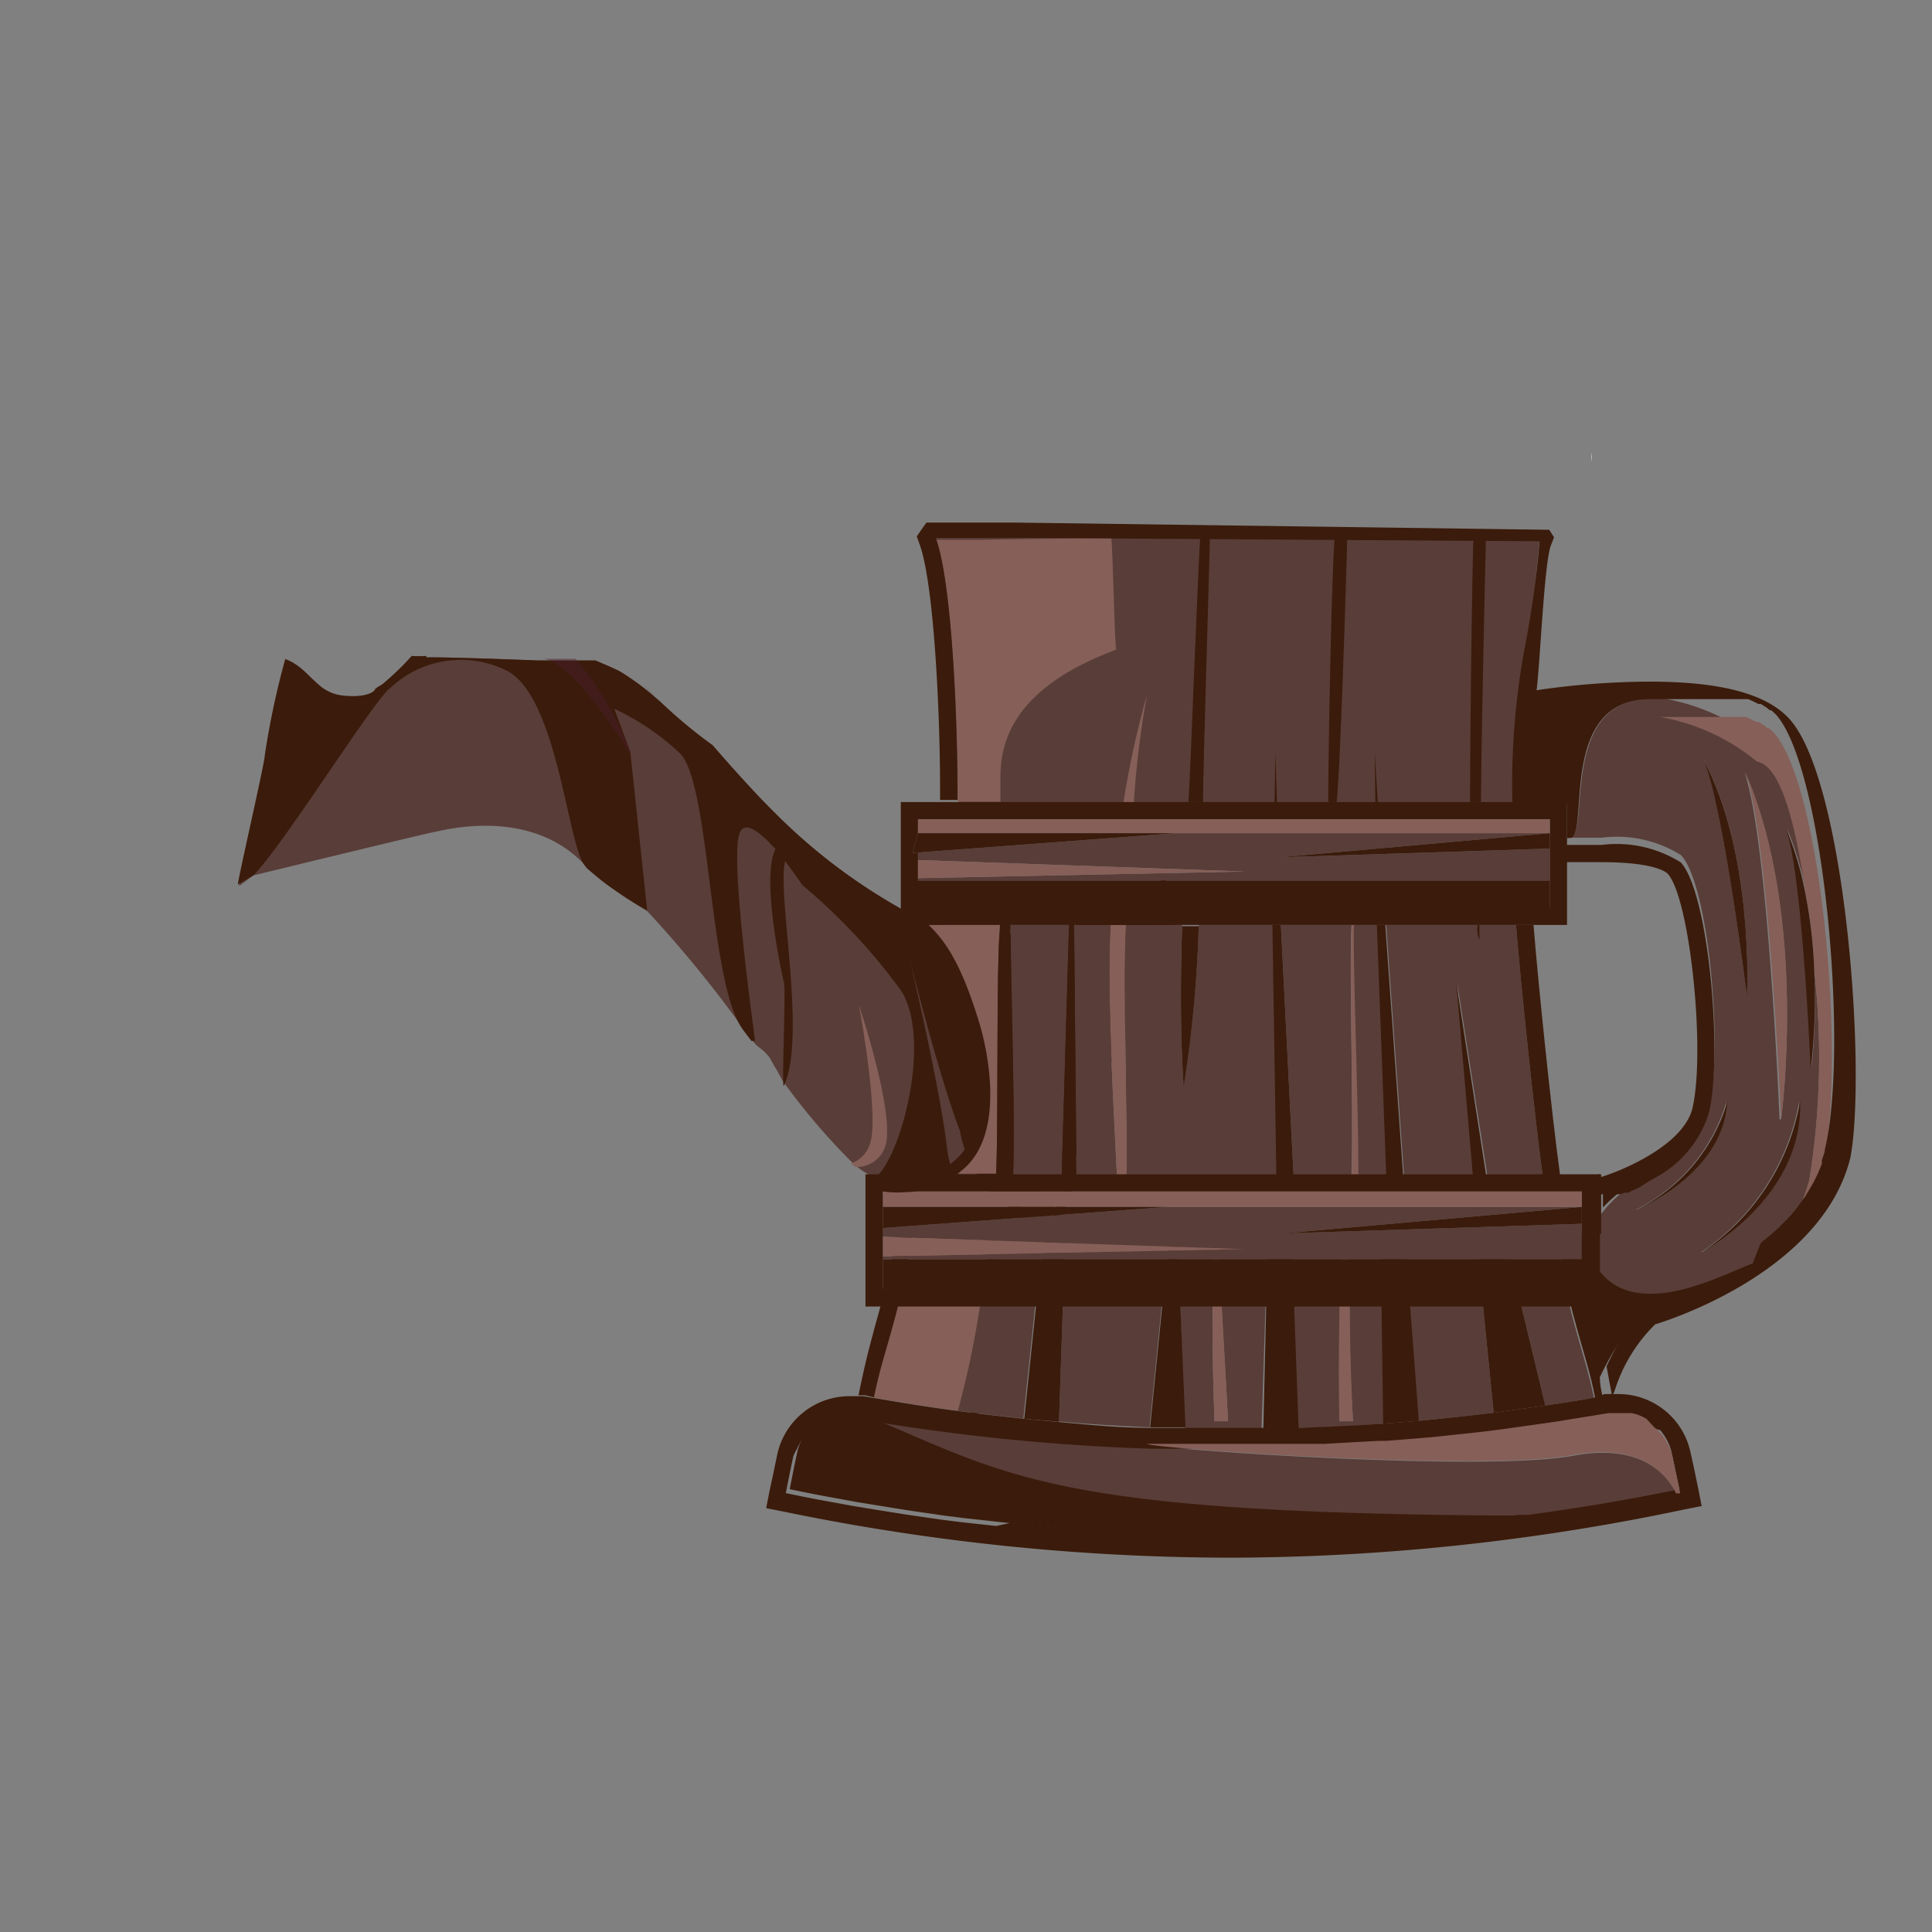 <svg xmlns="http://www.w3.org/2000/svg" viewBox="0 0 64 64"><rect x="0" y="0" width="64" height="64" fill="#808080" stroke="none"/><defs><style>.cls-1{isolation:isolate;}.cls-2,.cls-6{fill:#593d38;}.cls-2,.cls-3,.cls-4,.cls-5{fill-rule:evenodd;}.cls-3,.cls-9{fill:#3b1b0b;}.cls-10,.cls-4{fill:#855f58;}.cls-5{fill:#4d1e31;opacity:0.42;mix-blend-mode:multiply;}.cls-7{fill:none;}.cls-8{fill:#fff;}</style></defs><g class="cls-1"><g id="Layer_1" data-name="Layer 1"><path class="cls-2" d="M38.55,29.1a8.07,8.07,0,0,1-7.36,1.54L31,30.59l-.3-.11h0l-.31-.14a.2.2,0,0,1-.08,0l-.19-.09-.21-.11a19.09,19.09,0,0,1-4.26-3.23c-.22-.22-.44-.44-.65-.67-.44-.47-.87-.95-1.27-1.41l-.12-.14a16.31,16.31,0,0,1-2.29-2l.55.56a8.55,8.55,0,0,0-1.32-1c-.27-.14-.55-.25-.82-.37v0l-.68,0-1.08,0h-.14c-1.5-.06-3.39-.12-3.71-.1,0,0,0,0,0-.05a3.88,3.88,0,0,1-.48,0,9,9,0,0,1-.94.91c-.08.07-.17.1-.25.16s0,.09,0,.1a1.92,1.92,0,0,1-1.62,0c-.22-.12-1.13-1.11-1.36-1,0,.39-1.51,7.06-1.55,7.45L8.39,29s5.79-1.41,6-1.44,3.16-.88,5,1.11a4.86,4.86,0,0,0,.94.79,11.21,11.21,0,0,1,1.1.71h0A40.09,40.09,0,0,1,24.57,34l.05.07.25.33c.27.37.35.28.62.63l.18.32c.09.12.2.38.29.5h0a21.77,21.77,0,0,0,2.25,2.64l.14.12h0a2.07,2.07,0,0,0,.52.34.79.79,0,0,0,.24,0h.4a8.74,8.74,0,0,1,1.14.15l.15,0h0l.11,0,.24,0,.27.06a1.1,1.1,0,0,1,.26.06l.16,0a11.86,11.86,0,0,1,1.56.48h0l.12,0,.05,0,.15.07,0,0,0,0c.09,0,.14.1.14.15a15,15,0,0,1-.2,1.8,1.13,1.13,0,0,1,0,.12l-.58.34-.94,4-.06.26.19.31L37,34.72h0l1.33-2.82.11-.22.84-1.78Z"/><path class="cls-3" d="M38.55,29.1a8.07,8.07,0,0,1-7.36,1.54L31,30.59l-.3-.11h0l-.31-.14a.2.2,0,0,1-.08,0l-.19-.09-.21-.11a19.09,19.09,0,0,1-4.26-3.23c-.22-.22-.44-.44-.65-.67-.44-.47-.87-.95-1.27-1.41l-.12-.14a16.31,16.31,0,0,1-2.29-2l.55.56a8.55,8.55,0,0,0-1.32-1c-.27-.14-.55-.25-.82-.37v0l-.68,0-1.08,0h-.14c-1.5-.06-3.39-.12-3.71-.1,0,0,0,0,0-.05a3.88,3.88,0,0,1-.48,0,9,9,0,0,1-.94.91c-.08.07-.21.12-.27.2-.22.3-1.11.24-1.39.13-.69-.25-.84-.85-1.59-1.14a26.77,26.77,0,0,0-.68,3.2c0,.24-.87,4-.89,4.27L8.39,29h0c1-1,4-5.83,4.54-6.21a3.4,3.4,0,0,1,3.78-.61c1.75.75,2.08,5.79,2.66,6.49l.07.09a12.18,12.18,0,0,0,2,1.41L20.89,25h0s0,0,0-.07l-.54-1.45a8.17,8.17,0,0,1,2.18,1.48c1,1,.95,7.56,2.06,9.12l.05.07.25.33.12,0c0-.11-.85-6-.51-6.88.18-.46.71,0,1.19.53-.5.94.24,4.28.27,4.38h0c.09.13-.07,3.35,0,3.47.78-1.62-.24-6.45.05-7.45.32.42.57.79.57.79a19.57,19.57,0,0,1,3.28,3.51c1.07,1.74-.14,5.95-1,6.26a.79.79,0,0,0,.24,0h.4a8.74,8.74,0,0,1,1.14.15l.15,0h0l.11,0,.24,0,.27.06a1.1,1.1,0,0,1,.26.06l.16,0a3.34,3.34,0,0,1-.47-1.42c-.25-2.06-1.24-6.22-1.24-6.22s1,4,1.68,5.74A3.88,3.88,0,0,0,33.43,40h0l.12,0,.05,0,.15.07,0,0,0,0c1-1,2.22-1.61,1.7-.44h0l-.32.71.31-.69a6.37,6.37,0,0,1-1.75,2.36,1.13,1.13,0,0,1,0,.12l-.58.34c.26-.06.32.33.3.79a20.44,20.44,0,0,1-1.24,3.22l-.06.26.19.31L37,34.72h0l1.33-2.82.11-.22.84-1.78Z"/><path class="cls-4" d="M28.35,38.66h0a1,1,0,0,0,1-.77c.26-1.16-.9-4.61-.9-4.61s.7,3.73.36,4.64a1,1,0,0,1-.62.62Z"/><path class="cls-5" d="M37,34.71l1.33-2.82c-1,0-3.71,6.91-3.78,7C34.63,38.83,37.68,33,37,34.71Z"/><path class="cls-5" d="M33,38.14s0-4.77,0-5.66c1.27-1.81,4.92-2.06,5.14-1.92s.3,1.11.3,1.11l.84-1.78-.73-.79a8.07,8.07,0,0,1-7.36,1.54c-.16,0-.32-.1-.49-.16C33.1,31.49,33,38.07,33,38.14Z"/><path class="cls-5" d="M20.89,25l0-.07a10.54,10.54,0,0,0-1.82-3.11l-1.08,0C19,21.92,20.83,24.86,20.89,25Z"/><polygon class="cls-6" points="50.11 26.95 31.81 26.95 30.86 17.78 51.01 17.78 50.11 26.95"/><path class="cls-7" d="M56.1,36.46c.45-1.88-.08-7-.81-7.78,0-.06-.44-.39-2.2-.39-.4,0-.81,0-1.18,0v2.31H50.8c.33,4.22.68,6.18.64,5.85l1.25,2.44h.58v2.49C53.79,41.29,55.73,38,56.1,36.46Z"/><path class="cls-8" d="M28.75,29.16a2.06,2.06,0,0,1,0-.26A2.06,2.06,0,0,0,28.75,29.16Z"/><path class="cls-8" d="M28.75,29.42v0Z"/><polygon class="cls-8" points="30.54 17.52 30.54 17.52 30.54 17.52 30.54 17.52"/><path class="cls-6" d="M60.07,39.69l-.11.19Z"/><path class="cls-6" d="M60.22,39.38l-.09.19Z"/><path class="cls-6" d="M51.4,23.37l.18,0Z"/><path class="cls-6" d="M52.71,23.24l.24,0Z"/><path class="cls-6" d="M53,23.21h0Z"/><path class="cls-6" d="M54.52,43.71l-.1,0Z"/><path class="cls-6" d="M52.4,23.26l.24,0Z"/><path class="cls-6" d="M59.72,40.26l-.18.25Z"/><path class="cls-6" d="M54.64,43.67l-.09,0Z"/><path class="cls-6" d="M59.9,40l-.12.2Z"/><path class="cls-6" d="M55.17,23.16h0Z"/><path class="cls-6" d="M53.73,23.17h0Z"/><path class="cls-6" d="M54.1,23.16h0Z"/><path class="cls-6" d="M60.35,39.05a1.8,1.8,0,0,1-.08.21A1.8,1.8,0,0,0,60.35,39.05Z"/><path class="cls-6" d="M52,27.75h-.12c.37,0,.78,0,1.18,0a4,4,0,0,1,2.63.58c.92,1,1.39,6.39.93,8.29A3.65,3.65,0,0,1,55,38.7h0l0,0,0,0h0l-.15.09-.14.08-.15.09-.13.07,0,0A4.38,4.38,0,0,0,53,40.27v.6h-.27A1.5,1.5,0,0,0,52.92,42c1.41,2.1,5-.27,5.33-.21a7.66,7.66,0,0,0,.8-.71,6.68,6.68,0,0,0,.89-2,25.49,25.49,0,0,0,.16-6.91A20,20,0,0,1,60,35.41s-.27-6.44-.82-8a10.43,10.43,0,0,1,.66,2.21c-.33-2.31-.85-4.29-1.51-5a6.86,6.86,0,0,0-3.22-1.48h-.37C51.57,23.12,52.72,27.71,52,27.75Zm2.19,12.32a5.82,5.82,0,0,0,3-3.57C57.07,38.93,54.22,40.07,54.22,40.07Zm2.16,1.41a7.55,7.55,0,0,0,3.25-5C59.75,39.7,56.38,41.48,56.38,41.48Zm2.6-4.4s-.38-9.31-1.17-11.52C59.92,30.39,59,37.08,59,37.08ZM57.87,33s-.79-6.4-1.46-7.89C58.13,28.34,57.87,33,57.87,33Z"/><path class="cls-6" d="M58.66,24l.05,0Z"/><path class="cls-6" d="M53.5,39.43l-.06,0Z"/><path class="cls-6" d="M53.72,39.34l-.09,0Z"/><path class="cls-6" d="M53.07,39.56h0Z"/><path class="cls-6" d="M54,39.24l-.11,0Z"/><path class="cls-6" d="M53.32,39.49l0,0Z"/><path class="cls-6" d="M58.47,23.88l.08.05Z"/><path class="cls-6" d="M58.06,23.66l.1.05Z"/><path class="cls-6" d="M56.8,23.31l.12,0Z"/><path class="cls-6" d="M57.07,23.36l.12,0Z"/><path class="cls-6" d="M51.62,23.35l.19,0Z"/><path class="cls-6" d="M57.34,23.42l.11,0Z"/><path class="cls-6" d="M57.59,23.49l.11,0Z"/><path class="cls-6" d="M56.51,23.27h0Z"/><path class="cls-6" d="M55.47,23.17h0Z"/><path class="cls-6" d="M55.9,43.18l-.18.08Z"/><path class="cls-6" d="M56.09,23.22h0Z"/><path class="cls-6" d="M58.28,23.77l.08,0Z"/><path class="cls-6" d="M55.78,23.19h0Z"/><path class="cls-6" d="M54.65,23.15h0Z"/><path class="cls-6" d="M50.89,23.44h0Z"/><path class="cls-6" d="M52.11,23.29l.23,0Z"/><path class="cls-6" d="M55.65,43.29l-.18.08Z"/><path class="cls-6" d="M57.83,23.57l.11,0Z"/><path class="cls-6" d="M55.43,43.39l-.42.16Z"/><path class="cls-6" d="M56.18,43.05l-.22.1Z"/><path class="cls-6" d="M55,43.56l-.14,0Z"/><path class="cls-6" d="M60.48,38.61c0,.11-.06.22-.09.33C60.42,38.83,60.46,38.72,60.48,38.61Z"/><path class="cls-6" d="M54.79,43.62l-.1,0Z"/><path class="cls-6" d="M50.92,23.44l.46-.06Z"/><path class="cls-6" d="M59.27,40.83l-.2.21Z"/><path class="cls-6" d="M53.38,23.19h0Z"/><path class="cls-6" d="M59.52,40.53l-.22.27Z"/><path class="cls-6" d="M57.32,42.42l-.21.13Z"/><path class="cls-6" d="M54.23,39.12l-.12.05Z"/><path class="cls-6" d="M57,42.59l-.22.13Z"/><path class="cls-6" d="M51.84,23.32l.22,0Z"/><path class="cls-6" d="M56.76,42.75l-.54.28Z"/><path class="cls-6" d="M57.64,42.22l-.25.16Z"/><path class="cls-6" d="M58.23,41.79,58,42Z"/><path class="cls-6" d="M58,42l-.29.2Z"/><path class="cls-9" d="M55,38.71l-.15.09Z"/><path class="cls-9" d="M54.34,39.06l0,0,0,0Z"/><path class="cls-9" d="M54.66,38.88l-.15.09Z"/><path class="cls-9" d="M53.07,39.56l.1,0,.11,0,0,0,.12,0,.06,0,.13,0,.09,0,.14-.05.11,0,.14-.07.12-.05.12-.06c.28-.18.51-.31.6-.36a3.65,3.65,0,0,0,1.7-2.11c.46-1.9,0-7.27-.93-8.29a4,4,0,0,0-2.63-.58c-.4,0-.81,0-1.18,0v.57c.37,0,.78,0,1.18,0,1.76,0,2.15.33,2.2.39.73.81,1.26,5.9.81,7.78C55.73,38,53.55,38.85,53,39v.58h0Z"/><path class="cls-10" d="M59.82,29.65a16,16,0,0,1,.28,2.49,25.49,25.49,0,0,1-.16,6.91,6.68,6.68,0,0,1-.89,2h0l0,0,.2-.21,0,0,.22-.27,0,0,.18-.25.06-.08.12-.2.06-.1.11-.19.06-.12.09-.19.05-.12a1.8,1.8,0,0,0,.08-.21s0-.07,0-.11.07-.22.09-.33c.8-3.31,0-12.63-1.62-14.41l-.15-.14-.05,0-.11-.09-.08-.05-.11-.07-.08,0-.12-.06-.1-.05-.12-.05-.11,0-.13,0-.11,0-.14,0-.11,0-.15,0-.12,0-.15,0-.12,0-.17,0h-.12l-.28,0h-.14l-.15,0h-.85a6.86,6.86,0,0,1,3.22,1.48C59,25.36,59.49,27.34,59.82,29.65Z"/><path class="cls-9" d="M55,38.7l0,0Z"/><path class="cls-9" d="M54.34,39.06h0l-.12.06-.12.05-.14.07-.11,0-.14.05-.09,0-.13,0-.06,0-.12,0,0,0-.11,0-.1,0h0v.71A4.38,4.38,0,0,1,54.34,39.06Z"/><path class="cls-9" d="M52.92,42a1.5,1.5,0,0,1-.16-1.11H52.1c.25,1.54.54,3.14.86,4.81.32-.69.92-1.8,1.46-1.94l.1,0h0l.09,0h0l.1,0h.05l.14,0h0l.42-.16,0,0,.18-.08.07,0,.18-.08.06,0,.22-.1,0,0,.54-.28.06,0,.22-.13.07,0,.21-.13.07,0,.25-.16,0,0L58,42h0l.27-.2,0,0h0C57.91,41.71,54.33,44.08,52.92,42Z"/><path class="cls-9" d="M54.38,39l.13-.07.15-.09.14-.08.15-.09h0c-.09,0-.32.18-.6.36Z"/><path class="cls-9" d="M59.28,23.82c-.75-.83-2.26-1.24-4.63-1.24a26.19,26.19,0,0,0-3.85.3c0,.28-.06.58-.09.88-.07.85-.1,1.82-.09,2.85h1.29v1.15H52c.69,0-.46-4.63,2.69-4.6h1.22l.15,0h.14l.28,0h.12l.17,0,.12,0,.15,0,.12,0,.15,0,.11,0,.14,0,.11,0,.13,0,.11,0,.12.05.1.05.12.06.08,0,.11.07.08.05.11.09.05,0,.15.14c1.6,1.78,2.42,11.1,1.62,14.41,0,.11-.06.22-.09.33s0,.07,0,.11a1.8,1.8,0,0,1-.08.21l-.05.12-.09.19-.06.12-.11.19-.06.1-.12.2-.06.08-.18.25,0,0-.22.27,0,0-.2.21,0,0h0a7.66,7.66,0,0,1-.8.71h0l0,0L58,42h0l-.29.2,0,0-.25.16-.07,0-.21.13-.07,0-.22.13-.06,0-.54.28,0,0-.22.1-.06,0-.18.08-.07,0-.18.08,0,0-.42.16h0l-.14,0h-.05l-.1,0h0l-.09,0h0l-.1,0c-.54.14-1.14,1.25-1.46,1.94.06.33.12.67.19,1l.09-.23a5.29,5.29,0,0,1,1.33-2.16s5.52-1.6,6.47-5.54C61.83,35.45,61.14,25.88,59.28,23.82Zm-4.81-.67h0Z"/><path class="cls-9" d="M56.38,41.48s3.37-1.78,3.25-5A7.55,7.55,0,0,1,56.38,41.48Z"/><path class="cls-9" d="M54.22,40.07s2.85-1.14,3-3.57A5.82,5.82,0,0,1,54.22,40.07Z"/><path class="cls-9" d="M59.16,27.44c.55,1.53.82,8,.82,8a20,20,0,0,0,.12-3.27,16,16,0,0,0-.28-2.49A10.43,10.43,0,0,0,59.16,27.44Z"/><path class="cls-10" d="M57.81,25.56C58.6,27.77,59,37.08,59,37.08S59.92,30.39,57.81,25.56Z"/><path class="cls-9" d="M56.41,25.12c.67,1.49,1.46,7.89,1.46,7.89S58.13,28.34,56.41,25.12Z"/><path class="cls-6" d="M33,40.87c-.07.61-.14,1.13-.23,1.53,0-.49,0-1-.07-1.53h0a30.49,30.49,0,0,1-1,5.86c.73.1,1.47.18,2.2.26l.64-6.12Z"/><path class="cls-6" d="M42.43,30.64l.42,8.29h1.92c.07-2.33-.08-6.89,0-8.29Z"/><path class="cls-6" d="M39.71,30.64a41.46,41.46,0,0,1-.5,5.32c-.11-1.58-.11-3.45-.05-5.32H37.3c-.11,2.1.06,6.66,0,8.29h5l-.13-8.29Z"/><path class="cls-6" d="M49,30.64c0,.17,0,.34,0,.5,0-.16-.06-.33-.08-.5h-3l.59,8.29h2.31l-.55-6.38,1,6.38H51.1c-.26-1.93-.73-6.37-.88-8.29Z"/><path class="cls-6" d="M44.8,30.64c0,1.18.17,5.8.15,8.29h1l-.31-8.29Z"/><path class="cls-6" d="M36.79,30.64H35.58l.08,8.29H37C36.93,37.37,36.65,32.89,36.79,30.64Z"/><path class="cls-6" d="M40.4,40.87c0,2.16.14,3.35.28,6.21h-.45c-.08-2.51-.09-3.6,0-6.21H39l.25,6.45,1.61,0h.93L42,40.87Z"/><path class="cls-6" d="M35.29,40.87l-.21,6.22c1,.09,2,.15,3,.19l.64-6.41Z"/><path class="cls-6" d="M44.7,40.87c0,3,0,4.43.12,6.21h-.45c0-1.52,0-3,.05-6.21H42.74L43,47.3c1,0,1.89-.07,2.84-.14l-.09-6.29Z"/><path class="cls-6" d="M46.51,40.87l.47,6.2c.83-.08,1.67-.17,2.5-.27l-.59-5.93Z"/><path class="cls-6" d="M35.42,30.64H33.48c0,1.75.16,6.3.08,8.29h1.61Z"/><path class="cls-6" d="M49.82,40.87l1.37,5.69c.54-.08,1.07-.16,1.61-.26-.31-1.51-.8-2.49-1.29-5.43Z"/><path class="cls-9" d="M29,46.3c.31-1.51.8-2.49,1.29-5.43h-.59c-.35,2.17-.78,2.93-1.26,5.35l.2,0Z"/><path class="cls-9" d="M50.22,30.64c.15,1.92.62,6.36.88,8.29h.58c-.29-2.11-.74-6.51-.88-8.29Z"/><path class="cls-9" d="M53,45.68c-.32-1.67-.61-3.27-.86-4.81h-.59c.49,2.94,1,3.92,1.29,5.43l.36-.06.2,0c-.07-.37-.14.82-.21.46S53,46,53,45.68Z"/><path class="cls-10" d="M30.24,40.87c-.49,2.94-1,3.92-1.29,5.43.93.16,1.85.31,2.78.43a30.49,30.49,0,0,0,1-5.86Z"/><path class="cls-10" d="M30.44,30.64c0,.37,1,.85,1,1.38a.85.85,0,0,1,.49.75,6,6,0,0,0,.25,1.4,10.6,10.6,0,0,1,.29,1.59,3.69,3.69,0,0,1-.92,2.92.86.86,0,0,1-.43.2v0H33c.08-2.08,0-6.6.13-8.29Z"/><path class="cls-10" d="M32.48,17.88H31c.55,1.51.74,6.16.72,8.68h1.42c0-.27,0-.55,0-.82,0-1.28.54-3,3.84-4.22-.06-.13-.12-3.57-.17-3.71Z"/><path class="cls-9" d="M48.89,40.87l.59,5.93,1.71-.24-1.37-5.69Z"/><polygon class="cls-9" points="48.79 38.93 49.23 38.93 48.24 32.55 48.79 38.93"/><polygon class="cls-9" points="45.56 26.57 45.64 26.57 45.54 24.92 45.56 26.57"/><path class="cls-9" d="M45.73,40.87l.09,6.29L47,47.07l-.47-6.2Z"/><polygon class="cls-9" points="45.61 30.64 45.92 38.93 46.48 38.93 45.89 30.64 45.61 30.64"/><polygon class="cls-9" points="42.22 26.57 42.3 26.57 42.25 24.92 42.22 26.57"/><polygon class="cls-9" points="42.15 30.64 42.28 38.93 42.85 38.93 42.43 30.64 42.15 30.64"/><path class="cls-9" d="M42,40.87l-.15,6.46,1.17,0-.24-6.43Z"/><path class="cls-9" d="M38.74,40.87l-.64,6.41,1.17,0L39,40.87Z"/><path class="cls-9" d="M34.57,40.87,33.93,47l1.15.1.21-6.22Z"/><polygon class="cls-9" points="35.58 30.6 35.41 30.6 35.17 38.93 35.66 38.93 35.58 30.6"/><path class="cls-9" d="M33,40.87h-.3c0,.53,0,1,.07,1.53C32.88,42,33,41.48,33,40.87Z"/><path class="cls-9" d="M33.48,30.57h-.35c-.14,1.71-.05,6.26-.13,8.36h.56C33.64,36.92,33.45,32.33,33.48,30.57Z"/><path class="cls-9" d="M39.21,36a41.46,41.46,0,0,0,.5-5.32h-.55C39.1,32.51,39.1,34.38,39.21,36Z"/><path class="cls-9" d="M39.37,26.57h.48c0-1,.22-8,.23-8.84l-.31-.06C39.69,18.52,39.44,25.55,39.37,26.57Z"/><path class="cls-9" d="M44,26.57h.28c.13-1.35.3-7,.35-8.75a3,3,0,0,1-.42,0C44.1,19.4,44,25,44,26.57Z"/><path class="cls-9" d="M48.7,26.57h.36c0-1.34.13-7.65.17-8.91a3.89,3.89,0,0,1-.42.19C48.76,19,48.69,25.28,48.7,26.57Z"/><path class="cls-9" d="M48.93,30.64c0,.17,0,.34.08.5,0-.16,0-.33,0-.5Z"/><path class="cls-10" d="M37.56,26.57A31.28,31.28,0,0,1,38,23h0a30.37,30.37,0,0,0-.79,3.62Z"/><path class="cls-10" d="M37.3,30.64h-.51c-.14,2.25.14,6.73.21,8.29h.32C37.36,37.3,37.19,32.74,37.3,30.64Z"/><path class="cls-10" d="M40.23,47.08h.45c-.14-2.86-.25-4-.28-6.21h-.15C40.14,43.48,40.15,44.57,40.23,47.08Z"/><path class="cls-10" d="M44.78,30.64c-.09,1.4.06,6,0,8.29H45c0-2.49-.19-7.11-.15-8.29Z"/><path class="cls-10" d="M44.37,47.08h.45c-.09-1.78-.12-3.17-.12-6.21h-.28C44.35,44.09,44.33,45.56,44.37,47.08Z"/><polygon class="cls-6" points="41.24 28.87 30.41 29.09 30.41 29.17 51.34 29.17 51.34 28.11 42.38 28.4 51.34 27.6 38.95 27.6 30.41 28.24 30.41 28.49 41.24 28.87"/><path class="cls-9" d="M33.48,30.64H51.91V27.76h0V26.57H29.84v4.07h3.64Zm-3.25-2.39.18-.65v-.46H51.34v2.92H30.41V28.24Z"/><polygon class="cls-10" points="38.95 27.6 51.34 27.6 51.34 27.14 51.34 27.14 30.41 27.14 30.41 27.14 30.41 27.6 38.95 27.6"/><rect class="cls-9" x="30.28" y="29.17" width="21.06" height="1.18"/><polygon class="cls-9" points="38.95 27.6 30.41 27.6 30.23 28.25 30.41 28.24 38.95 27.6"/><polygon class="cls-9" points="42.38 28.4 51.34 28.11 51.34 27.6 42.38 28.4"/><polygon class="cls-10" points="41.24 28.87 30.41 28.49 30.41 29.09 41.24 28.87"/><polygon class="cls-6" points="52.4 41.72 52.4 40.54 42.48 40.86 52.4 39.98 38.69 39.98 29.25 40.68 29.25 40.97 41.23 41.38 29.25 41.62 29.25 41.72 52.4 41.72"/><path class="cls-9" d="M30.18,43.28H53V38.9H28.67v4.38h1.51Zm-.93-1.56V39.47H52.4V42.7H29.25Z"/><polygon class="cls-10" points="38.69 39.98 52.4 39.98 52.4 39.47 29.25 39.47 29.25 39.98 38.69 39.98"/><rect class="cls-9" x="29.25" y="41.72" width="23.15" height="0.99"/><polygon class="cls-9" points="38.69 39.98 29.25 39.98 29.25 40.68 38.69 39.98"/><polygon class="cls-9" points="42.48 40.86 52.4 40.54 52.4 39.98 42.48 40.86"/><polygon class="cls-10" points="41.23 41.38 29.25 40.97 29.25 41.62 41.23 41.38"/><path class="cls-6" d="M52.13,48.22c-3,.57-14.22-.25-14.09-.37h.22a69.81,69.81,0,0,1-9.77-1c5,2.07,6.1,3.35,22.21,3.5,1.63-.22,3.25-.49,4.86-.82C55.27,48.89,54.41,47.8,52.13,48.22Z"/><path class="cls-6" d="M37.57,50.9l-.57,0Z"/><path class="cls-6" d="M46.88,50.73l-.58.05Z"/><path class="cls-6" d="M33.57,50.61,33,50.55Z"/><path class="cls-6" d="M54.78,47.18h0Z"/><path class="cls-6" d="M26.4,48v0Z"/><path class="cls-6" d="M27,47.18h0Z"/><path class="cls-6" d="M35.38,50.77h0Z"/><path class="cls-6" d="M44.75,50.88h0Z"/><path class="cls-6" d="M26.73,47.41l0,0Z"/><path class="cls-6" d="M54.21,46.88h0Z"/><path class="cls-6" d="M53.9,46.8h0Z"/><path class="cls-6" d="M54.51,47h0Z"/><path class="cls-6" d="M31.84,50.42l-.63-.08Z"/><path class="cls-6" d="M53.6,46.78h0Z"/><path class="cls-6" d="M30.1,50.18l-.63-.1Z"/><path class="cls-6" d="M40.88,51h0Z"/><path class="cls-6" d="M48.67,50.56l-.64.07Z"/><path class="cls-6" d="M55.34,47.92v0Z"/><path class="cls-6" d="M42.86,51h0Z"/><path class="cls-6" d="M55,47.38l0,0Z"/><path class="cls-6" d="M55.18,47.63l0,0Z"/><path class="cls-6" d="M28.15,46.78h0Z"/><path class="cls-6" d="M50.42,50.35l-.64.08Z"/><path class="cls-6" d="M27.49,46.89h0Z"/><path class="cls-6" d="M28.3,49.89l-.54-.1Z"/><path class="cls-6" d="M39.38,51h0Z"/><path class="cls-6" d="M27.22,47h0Z"/><path class="cls-6" d="M27.8,46.81h0Z"/><path class="cls-6" d="M26.54,47.67l0,0Z"/><path class="cls-6" d="M47.38,47.61l.57-.06Z"/><path class="cls-6" d="M51.53,47.09l-.56.08Z"/><path class="cls-6" d="M40.23,47.9h0Z"/><path class="cls-6" d="M45.63,47.75l.27,0Z"/><path class="cls-6" d="M41.56,47.9h0Z"/><path class="cls-6" d="M43.51,47.86h0Z"/><path class="cls-6" d="M49.77,47.34l-.62.08Z"/><path class="cls-9" d="M52.8,46.3c-.54.1-1.07.18-1.61.26l-1.71.24c-.83.1-1.67.19-2.5.27l-1.16.09c-1,.07-1.89.11-2.84.14l-1.17,0h-.93l-1.61,0-1.17,0c-1,0-2-.1-3-.19L33.93,47c-.73-.08-1.47-.16-2.2-.26-.93-.12-1.85-.27-2.78-.43l-.36-.06-.2,0-.24,0a2.45,2.45,0,0,0-2.4,1.92l-.12.58-.14.65-.11.56.56.11a73.48,73.48,0,0,0,14.94,1.53A73.45,73.45,0,0,0,55.81,50l.56-.11-.11-.56-.16-.77-.1-.45a2.44,2.44,0,0,0-2.4-1.93l-.24,0-.2,0ZM55,47.38l0,0a1.77,1.77,0,0,1,.16.22l0,0a2,2,0,0,1,.13.25v0a1.4,1.4,0,0,1,.09.29c.09.41.17.82.26,1.22l-.14,0h0c-1.61.33-3.23.6-4.86.82h0l-.32,0-.64.08-1.11.13-.64.07-1.15.1-.58.05-1.55.1h-.17c-.57,0-1.14,0-1.72.06h-.54l-1.19,0h-.64l-1.11,0h-.64l-1.17-.05-.57,0-1.62-.11h-.1l-1.71-.16L33,50.55l-1.19-.13-.63-.08-1.11-.16-.63-.1-1.17-.19-.54-.1c-.57-.1-1.14-.21-1.7-.33.08-.4.16-.81.25-1.22A1.4,1.4,0,0,1,26.4,48v0a2,2,0,0,1,.13-.25l0,0a1.77,1.77,0,0,1,.16-.22l0,0a2,2,0,0,1,.21-.2h0l.24-.15h0a1.42,1.42,0,0,1,.25-.12h.05a1.11,1.11,0,0,1,.26-.07h.05l.29,0h0l.32,0a69.81,69.81,0,0,0,9.77,1l1.49,0h2.3l1.46,0h.33l1.79-.1.27,0,1.48-.12.57-.06,1.2-.13.62-.08,1.2-.17.56-.08,1.73-.28.32,0h0l.29,0H54a1.11,1.11,0,0,1,.26.07h0a1.42,1.42,0,0,1,.25.12h0l.23.15h0A2,2,0,0,1,55,47.38Z"/><path class="cls-10" d="M54.54,47h0a1.42,1.42,0,0,0-.25-.12h0a1.11,1.11,0,0,0-.26-.07H53.9l-.29,0h0l-.32,0-1.73.28-.56.08-1.2.17-.62.08-1.2.13-.57.06-1.48.12-.27,0-1.79.1h-.33l-1.46,0h-2.3l-1.49,0H38c-.13.12,11.08.94,14.09.37,2.28-.42,3.14.67,3.43,1.27h0l.14,0c-.09-.4-.17-.81-.26-1.22a1.4,1.4,0,0,0-.09-.29v0a2,2,0,0,0-.13-.25l0,0a1.77,1.77,0,0,0-.16-.22l0,0a2,2,0,0,0-.21-.2h0Z"/><path class="cls-9" d="M28.49,46.81l-.32,0h0l-.29,0H27.8a1.11,1.11,0,0,0-.26.07h-.05a1.42,1.42,0,0,0-.25.12h0l-.24.15h0a2,2,0,0,0-.21.2l0,0a1.77,1.77,0,0,0-.16.22l0,0a2,2,0,0,0-.13.25v0a1.4,1.4,0,0,0-.09.29c-.09.41-.17.82-.25,1.22.56.12,1.13.23,1.7.33l.54.1,1.17.19.63.1,1.11.16.63.08,1.19.13.54.06,1.71.16h.1l1.62.11.57,0,1.17.05h.64l1.11,0h.64l1.19,0h.54c.58,0,1.15,0,1.72-.06h.17l1.55-.1.58-.05,1.15-.1.64-.07,1.11-.13.64-.08.32,0h0C34.59,50.16,33.51,48.88,28.49,46.81Z"/><path class="cls-8" d="M52.73,15c0,.1,0,.2,0,.3C52.71,15.16,52.72,15.06,52.73,15Z"/><path class="cls-8" d="M50.35,17.94a2,2,0,0,0,.07-.26A2,2,0,0,1,50.35,17.94Z"/><polygon class="cls-8" points="45.25 18.62 45.26 18.61 45.26 18.61 45.25 18.62"/><path class="cls-9" d="M51.32,17.55l-17.78-.24H30.69l-.15.21h0l0,0-.17.25.1.28v0c.48,1.34.69,5.81.67,8.45h.58c0-2.52-.17-7.17-.72-8.68h3.13l0,0L51,17.93a32.43,32.43,0,0,1-.49,3.52,25,25,0,0,0-.41,5.21h.58c0-1,.06-2.05.13-2.89,0-.31.05-.61.09-.89.12-.94.25-4.17.47-4.8l.11-.28Z"/><rect class="cls-9" x="52.93" y="38.9" width="0.11" height="1.98"/><path class="cls-9" d="M30,39.49a3.12,3.12,0,0,1-1.27-.15v-.4a2.62,2.62,0,0,0,2.87-.48c1.15-.89.84-3.18.47-4.39-.76-2.52-1.38-3-2.09-3.56l.25-.32c.86.67,1.49,1.3,2.23,3.76.11.36,1,3.56-.61,4.83A2.86,2.86,0,0,1,30,39.49Z"/></g></g></svg>